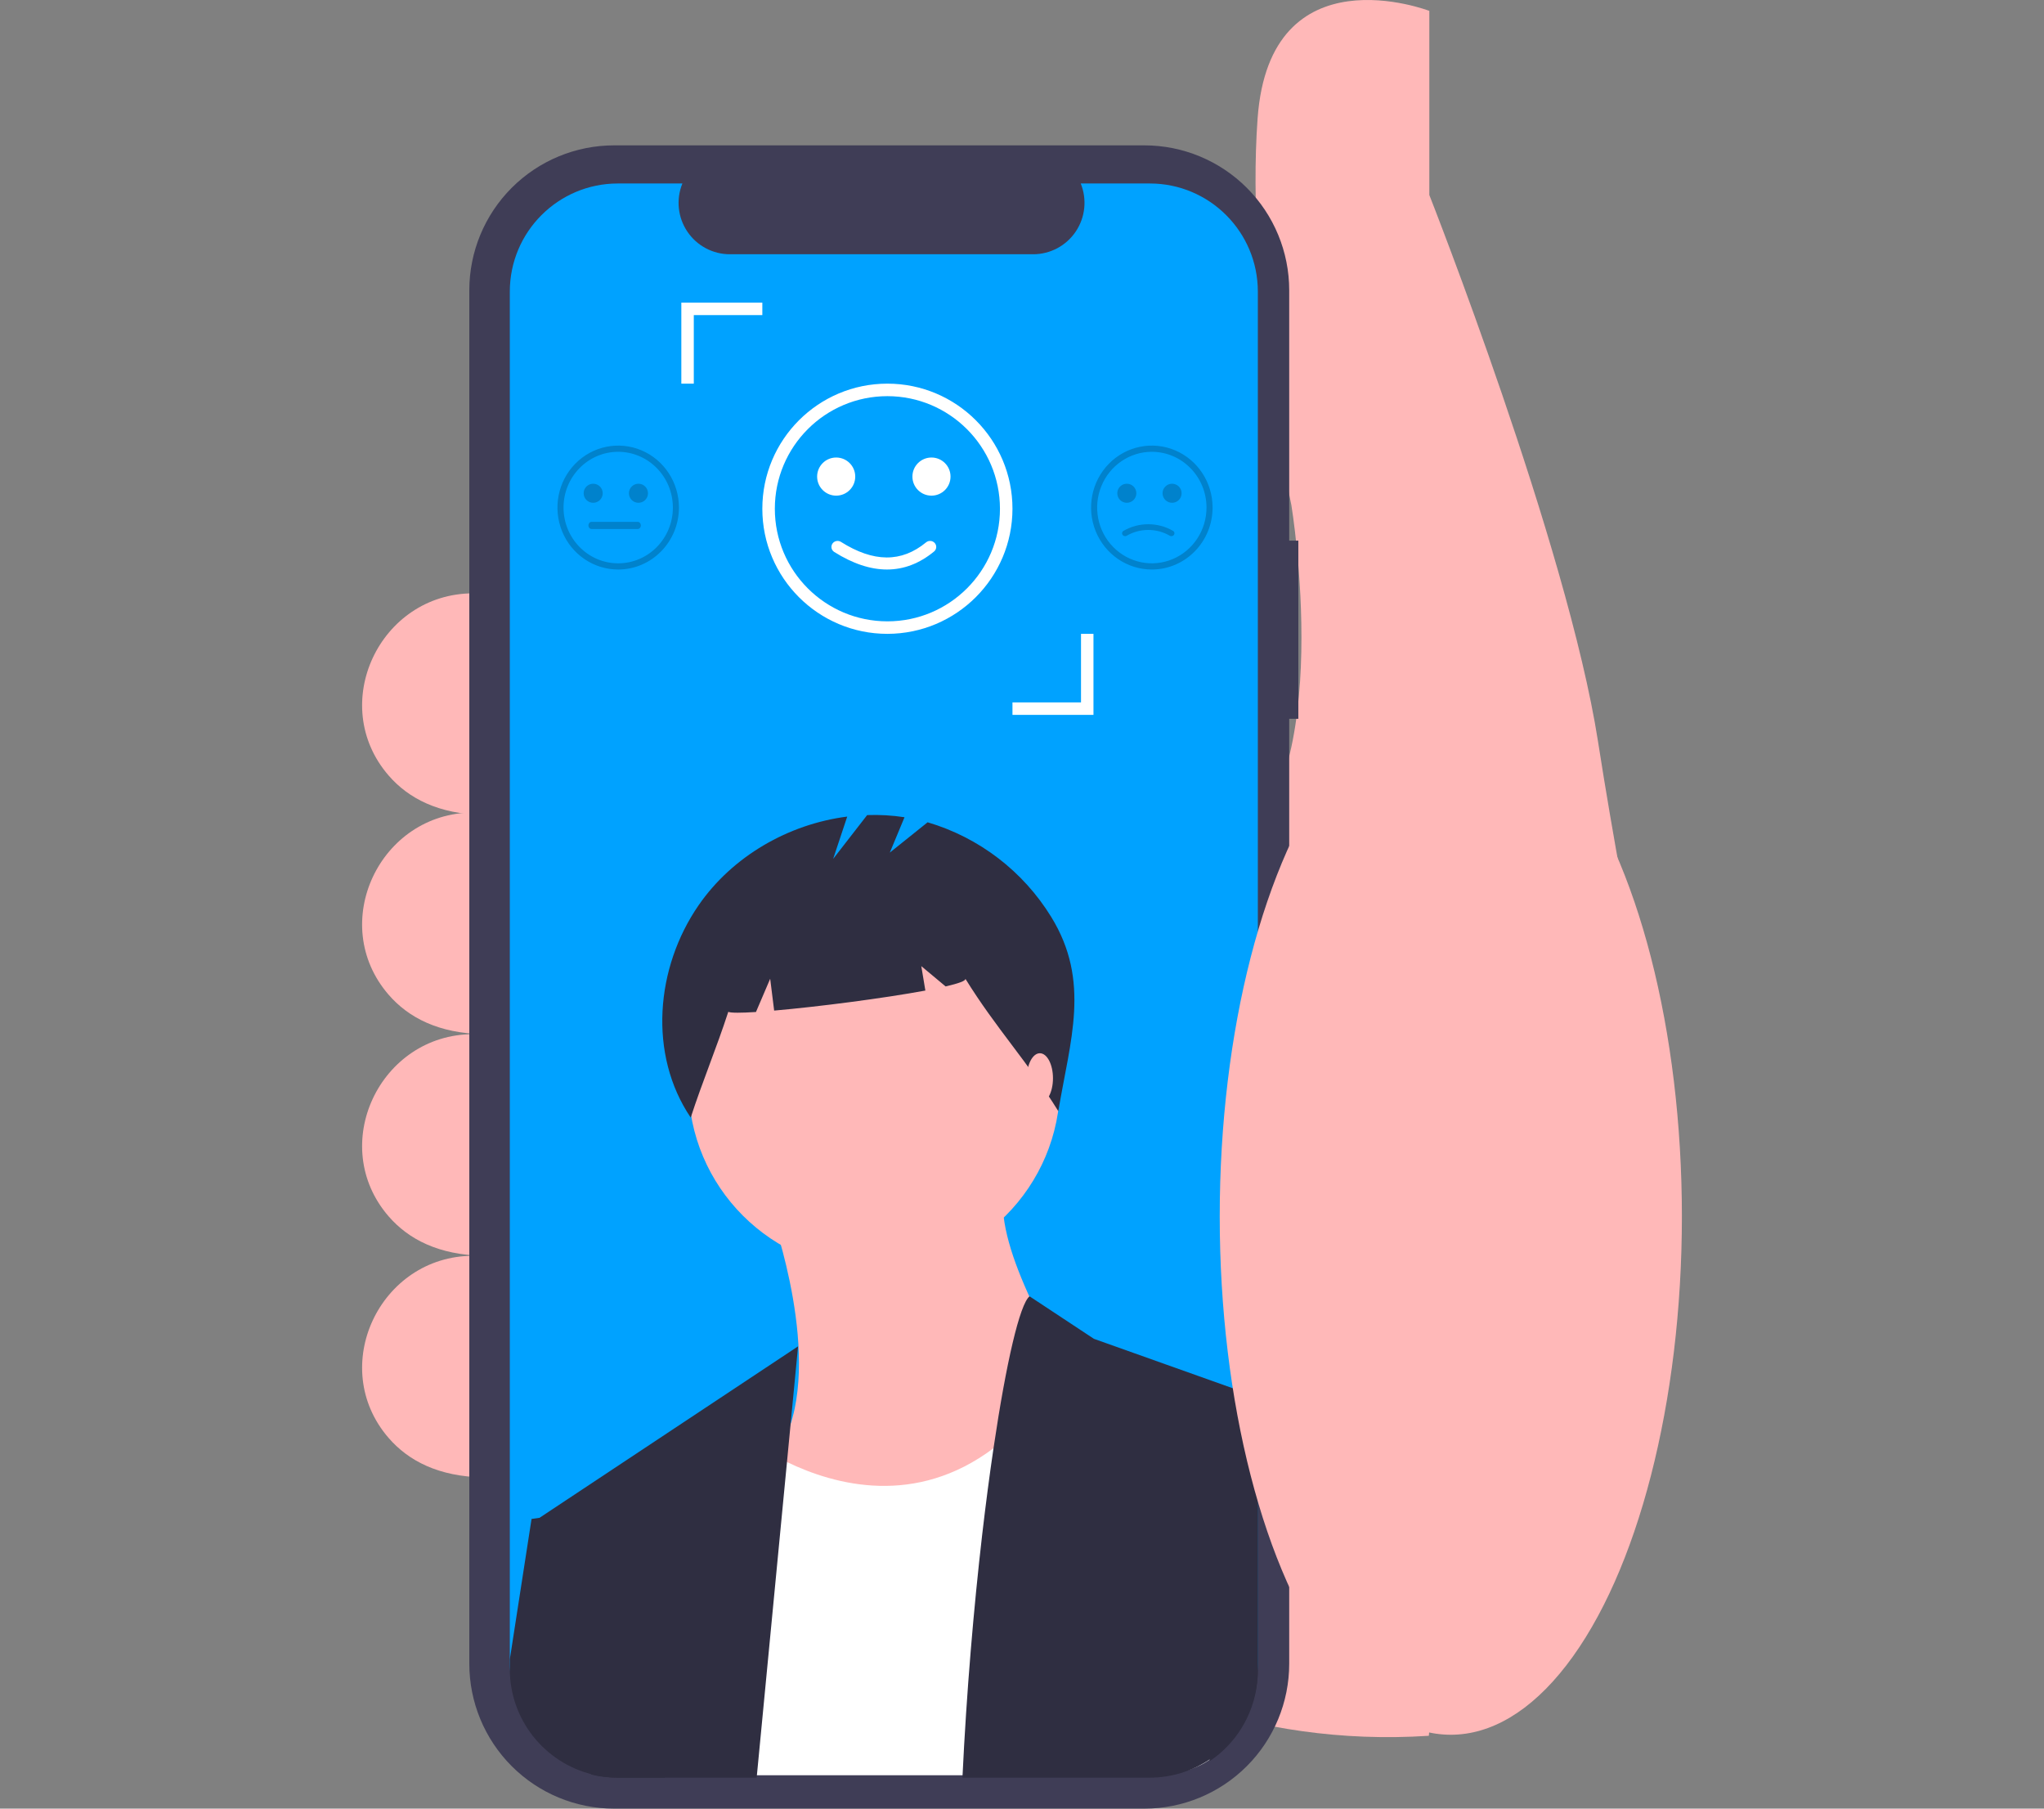 <?xml version="1.0" encoding="UTF-8"?>
<svg width="858px" height="759px" viewBox="0 0 858 759" version="1.1" xmlns="http://www.w3.org/2000/svg" xmlns:xlink="http://www.w3.org/1999/xlink">
    <rect x="0" y="0" width="858" height="759" fill="#808080" stroke="none"/>
    <title>Artboard</title>
    <g id="Artboard" stroke="none" stroke-width="1" fill="none" fill-rule="evenodd">
        <g id="customer-onboarding" transform="translate(152, 0)" fill-rule="nonzero">
            <path d="M526.908,632.203 C542.956,604.706 550.261,550.703 548.823,470.193 C548.823,470.193 531.643,393.483 518.771,311.064 C505.9,228.644 447.98,81.834 447.98,81.834 L447.98,4.566 C447.98,4.566 381.049,-21.19 375.901,49.639 C370.752,120.469 390.059,211.903 390.059,211.903 C390.059,211.903 409.366,327.805 365.604,357.425 L206,618.849 C206,618.849 299.24,738.179 447.772,728.434 L456.294,635.857 C487.322,660.918 510.86,659.7 526.908,632.203 Z" id="Path" fill="#FFB8B8"></path>
            <path d="M51,249 L46.643,249 C7.392,249 -14.672,295.649 11.12,325.435 C19.421,335.022 32.039,341.659 51,342 L51,249 Z" id="Path" fill="#FFB8B8"></path>
            <path d="M51,341 L46.643,341 C7.392,341 -14.672,387.649 11.12,417.435 C19.421,427.022 32.039,433.659 51,434 L51,341 Z" id="Path" fill="#FFB8B8"></path>
            <path d="M51,434 L46.643,434 C7.392,434 -14.672,480.649 11.12,510.435 C19.421,520.022 32.039,526.659 51,527 L51,434 Z" id="Path" fill="#FFB8B8"></path>
            <path d="M51,527 L46.643,527 C7.392,527 -14.672,573.649 11.12,603.435 C19.421,613.022 32.039,619.659 51,620 L51,527 Z" id="Path" fill="#FFB8B8"></path>
            <path d="M393,226.871 L389.165,226.871 L389.165,121.808 C389.165,105.68 382.76,90.214 371.357,78.81 C359.955,67.406 344.49,61 328.365,61 L105.801,61 C89.675,61 74.21,67.406 62.808,78.81 C51.406,90.214 45,105.68 45,121.808 L45,698.192 C45,714.32 51.406,729.786 62.808,741.19 C74.21,752.594 89.675,759 105.801,759 L328.365,759 C344.49,759 359.955,752.594 371.357,741.19 C382.759,729.786 389.165,714.32 389.165,698.192 L389.165,301.657 L393,301.657 L393,226.871 Z" id="Path" fill="#3F3D56"></path>
            <path d="M376,122.388 L376,697.612 C375.98,711.234 369.872,724.133 359.35,732.773 C358.201,733.716 357.003,734.598 355.761,735.414 C348.327,740.374 339.591,743.014 330.658,743 L107.342,743 C103.722,743 100.115,742.574 96.599,741.712 C76.288,736.754 62,718.538 62,697.612 L62,122.388 C62,97.322 82.301,77 107.342,77 L134.44,77 C131.73,83.648 132.505,91.21 136.507,97.169 C140.508,103.128 147.21,106.702 154.383,106.701 L281.7,106.701 C288.87,106.693 295.567,103.118 299.568,97.163 C303.57,91.207 304.352,83.65 301.656,77 L330.658,77 C355.699,77 376,97.322 376,122.388 Z" id="Path" fill="#00A2FF"></path>
            <path d="M172,510.162 C172,510.162 193.952,570.973 176.878,605.027 C159.805,639.081 203.708,678 203.708,678 C203.708,678 318.344,619.622 303.709,590.432 C289.075,561.243 264.684,522.324 269.562,498 L172,510.162 Z" id="Path" fill="#FFB8B8"></path>
            <circle id="Oval" fill="#FFB8B8" cx="215" cy="455" r="78"></circle>
            <path d="M366,728.923 C363.95,731.545 361.619,733.934 359.049,736.045 C357.899,736.99 356.7,737.873 355.457,738.691 C348.261,743.49 339.636,745 330.342,745 L133,745 L136.411,650.062 L158.347,601.212 C163.271,605.083 168.541,608.491 174.09,611.392 C175.403,612.102 176.794,612.812 178.248,613.508 C198.793,623.456 232.379,632.204 264.935,607.844 C275.182,600.18 285.325,589.225 294.941,574 L355.727,608.541 L358.92,645.959 L366,728.923 Z" id="Path" fill="#FFFFFF"></path>
            <path d="M183,565 L179.945,596.849 L178.334,613.68 L175.924,638.74 L165.625,746 L106.913,746 C103.286,746.006 99.672,745.575 96.15,744.714 L73,637.93 L73.67,637.493 L183,565 Z" id="Path" fill="#2F2E41"></path>
            <path d="M376,586.333 L376,700.532 C375.98,714.178 369.86,727.1 359.319,735.755 C358.167,736.7 356.967,737.583 355.722,738.4 C348.275,743.369 339.522,746.014 330.572,746 L252,746 C253.715,709.912 256.744,674.688 260.289,644.007 C261.81,630.936 263.422,618.692 265.072,607.557 C270.383,571.663 276.081,547.29 280.167,544 L307.187,561.844 L376,586.333 Z" id="Path" fill="#2F2E41"></path>
            <path d="M130,725.464 L127.175,746 L107.67,746 C104.024,746.006 100.39,745.573 96.849,744.708 C76.392,739.736 61.997,721.469 62,700.484 L62,696.351 L71.124,637.441 L74.247,637.002 L88.295,635 L130,725.464 Z" id="Path" fill="#2F2E41"></path>
            <path d="M376,602 L376,701.181 C375.98,714.809 369.901,727.714 359.43,736.358 C358.286,737.302 357.094,738.183 355.858,739 L344,687.071 L359.302,646.391 L376,602 Z" id="Path" fill="#2F2E41"></path>
            <path d="M289.276,384.814 C277.468,365.607 258.984,351.453 237.382,345.077 L221.516,357.791 L227.685,342.962 C222.497,342.169 217.247,341.865 212.003,342.054 L197.728,360.438 L203.636,342.684 C178.969,345.834 155.519,359.291 141.304,379.821 C123.135,406.062 120.069,442.554 137.939,469 C142.845,453.9 148.799,439.732 153.704,424.632 C154.836,425.117 159.126,425.086 165.328,424.688 L171.296,410.74 L172.963,424.099 C191.462,422.484 218.9,418.94 236.437,415.693 L234.732,405.445 L244.934,413.961 C250.308,412.722 253.498,411.599 253.234,410.74 C266.277,431.801 279.2,445.253 292.243,466.313 C297.194,436.607 305.934,411.913 289.276,384.814 Z" id="Path" fill="#2F2E41"></path>
            <ellipse id="Oval" fill="#FFB8B8" cx="284.5" cy="452.5" rx="5.5" ry="10.5"></ellipse>
            <ellipse id="Oval" fill="#FFB8B8" cx="457" cy="510.5" rx="97" ry="217.5"></ellipse>
            <path d="M107.5,239 C97.187,239 87.889,232.665 83.942,222.95 C79.995,213.235 82.177,202.052 89.469,194.616 C96.762,187.18 107.73,184.956 117.259,188.98 C126.787,193.004 133,202.485 133,213 C132.984,227.353 121.577,238.984 107.5,239 Z M107.5,189.601 C94.826,189.601 84.551,200.077 84.551,213 C84.551,225.924 94.826,236.4 107.5,236.4 C120.175,236.4 130.45,225.924 130.45,213 C130.436,200.083 120.169,189.615 107.5,189.601 Z" id="Shape" fill="#000000" opacity="0.2"></path>
            <circle id="Oval" fill="#000000" opacity="0.2" cx="97" cy="207" r="4"></circle>
            <circle id="Oval" fill="#000000" opacity="0.2" cx="116" cy="207" r="4"></circle>
            <path d="M115.706,222 L96.294,222 C95.579,222 95,221.328 95,220.5 C95,219.672 95.579,219 96.294,219 L115.706,219 C116.421,219 117,219.672 117,220.5 C117,221.328 116.421,222 115.706,222 L115.706,222 Z" id="Path" fill="#000000" opacity="0.2"></path>
            <path d="M331.5,239 C321.187,239 311.889,232.665 307.942,222.95 C303.995,213.235 306.177,202.052 313.469,194.616 C320.762,187.18 331.73,184.956 341.259,188.98 C350.787,193.004 357,202.485 357,213 C356.984,227.353 345.577,238.984 331.5,239 Z M331.5,189.601 C322.218,189.601 313.85,195.302 310.298,204.046 C306.745,212.79 308.709,222.854 315.273,229.546 C321.836,236.239 331.707,238.241 340.283,234.619 C348.859,230.997 354.45,222.465 354.45,213 C354.436,200.083 344.169,189.616 331.5,189.601 Z" id="Shape" fill="#000000" opacity="0.2"></path>
            <circle id="Oval" fill="#000000" opacity="0.2" cx="321" cy="207" r="4"></circle>
            <circle id="Oval" fill="#000000" opacity="0.2" cx="340" cy="207" r="4"></circle>
            <path d="M339.704,224.999 C339.478,224.999 339.256,224.943 339.06,224.838 C333.53,221.58 326.472,221.58 320.942,224.838 C320.541,225.054 320.047,225.054 319.647,224.839 C319.246,224.623 318.999,224.225 319,223.795 C319.001,223.365 319.249,222.968 319.651,222.754 C325.985,219.082 334.017,219.082 340.351,222.754 C340.859,223.026 341.108,223.581 340.956,224.107 C340.804,224.634 340.291,224.999 339.704,224.999 L339.704,224.999 Z" id="Path" fill="#000000" opacity="0.2"></path>
            <path d="M220.5,266 C191.505,266 168,242.495 168,213.5 C168,184.505 191.505,161 220.5,161 C249.495,161 273,184.505 273,213.5 C272.967,242.481 249.481,265.967 220.5,266 L220.5,266 Z M220.5,166.25 C194.405,166.25 173.25,187.405 173.25,213.5 C173.25,239.595 194.405,260.75 220.5,260.75 C246.595,260.75 267.75,239.595 267.75,213.5 C267.721,187.417 246.583,166.279 220.5,166.25 L220.5,166.25 Z" id="Shape" fill="#FFFFFF"></path>
            <circle id="Oval" fill="#FFFFFF" cx="199" cy="200" r="8"></circle>
            <circle id="Oval" fill="#FFFFFF" cx="239" cy="200" r="8"></circle>
            <path d="M220.322,239 C213.359,239 205.977,236.544 198.178,231.631 C196.98,230.873 196.64,229.315 197.417,228.149 C198.194,226.983 199.795,226.649 200.994,227.404 C214.714,236.06 226.404,236.123 236.741,227.596 C237.831,226.698 239.463,226.83 240.386,227.891 C241.31,228.951 241.176,230.539 240.088,231.439 C233.98,236.48 227.374,239 220.322,239 Z" id="Path" fill="#FFFFFF"></path>
            <polygon id="Path" fill="#FFFFFF" points="307 300 273 300 273 294.77 301.769 294.77 301.769 266 307 266"></polygon>
            <polygon id="Path" fill="#FFFFFF" points="139.231 161 134 161 134 127 168 127 168 132.231 139.231 132.231"></polygon>
        </g>
    </g>
</svg>